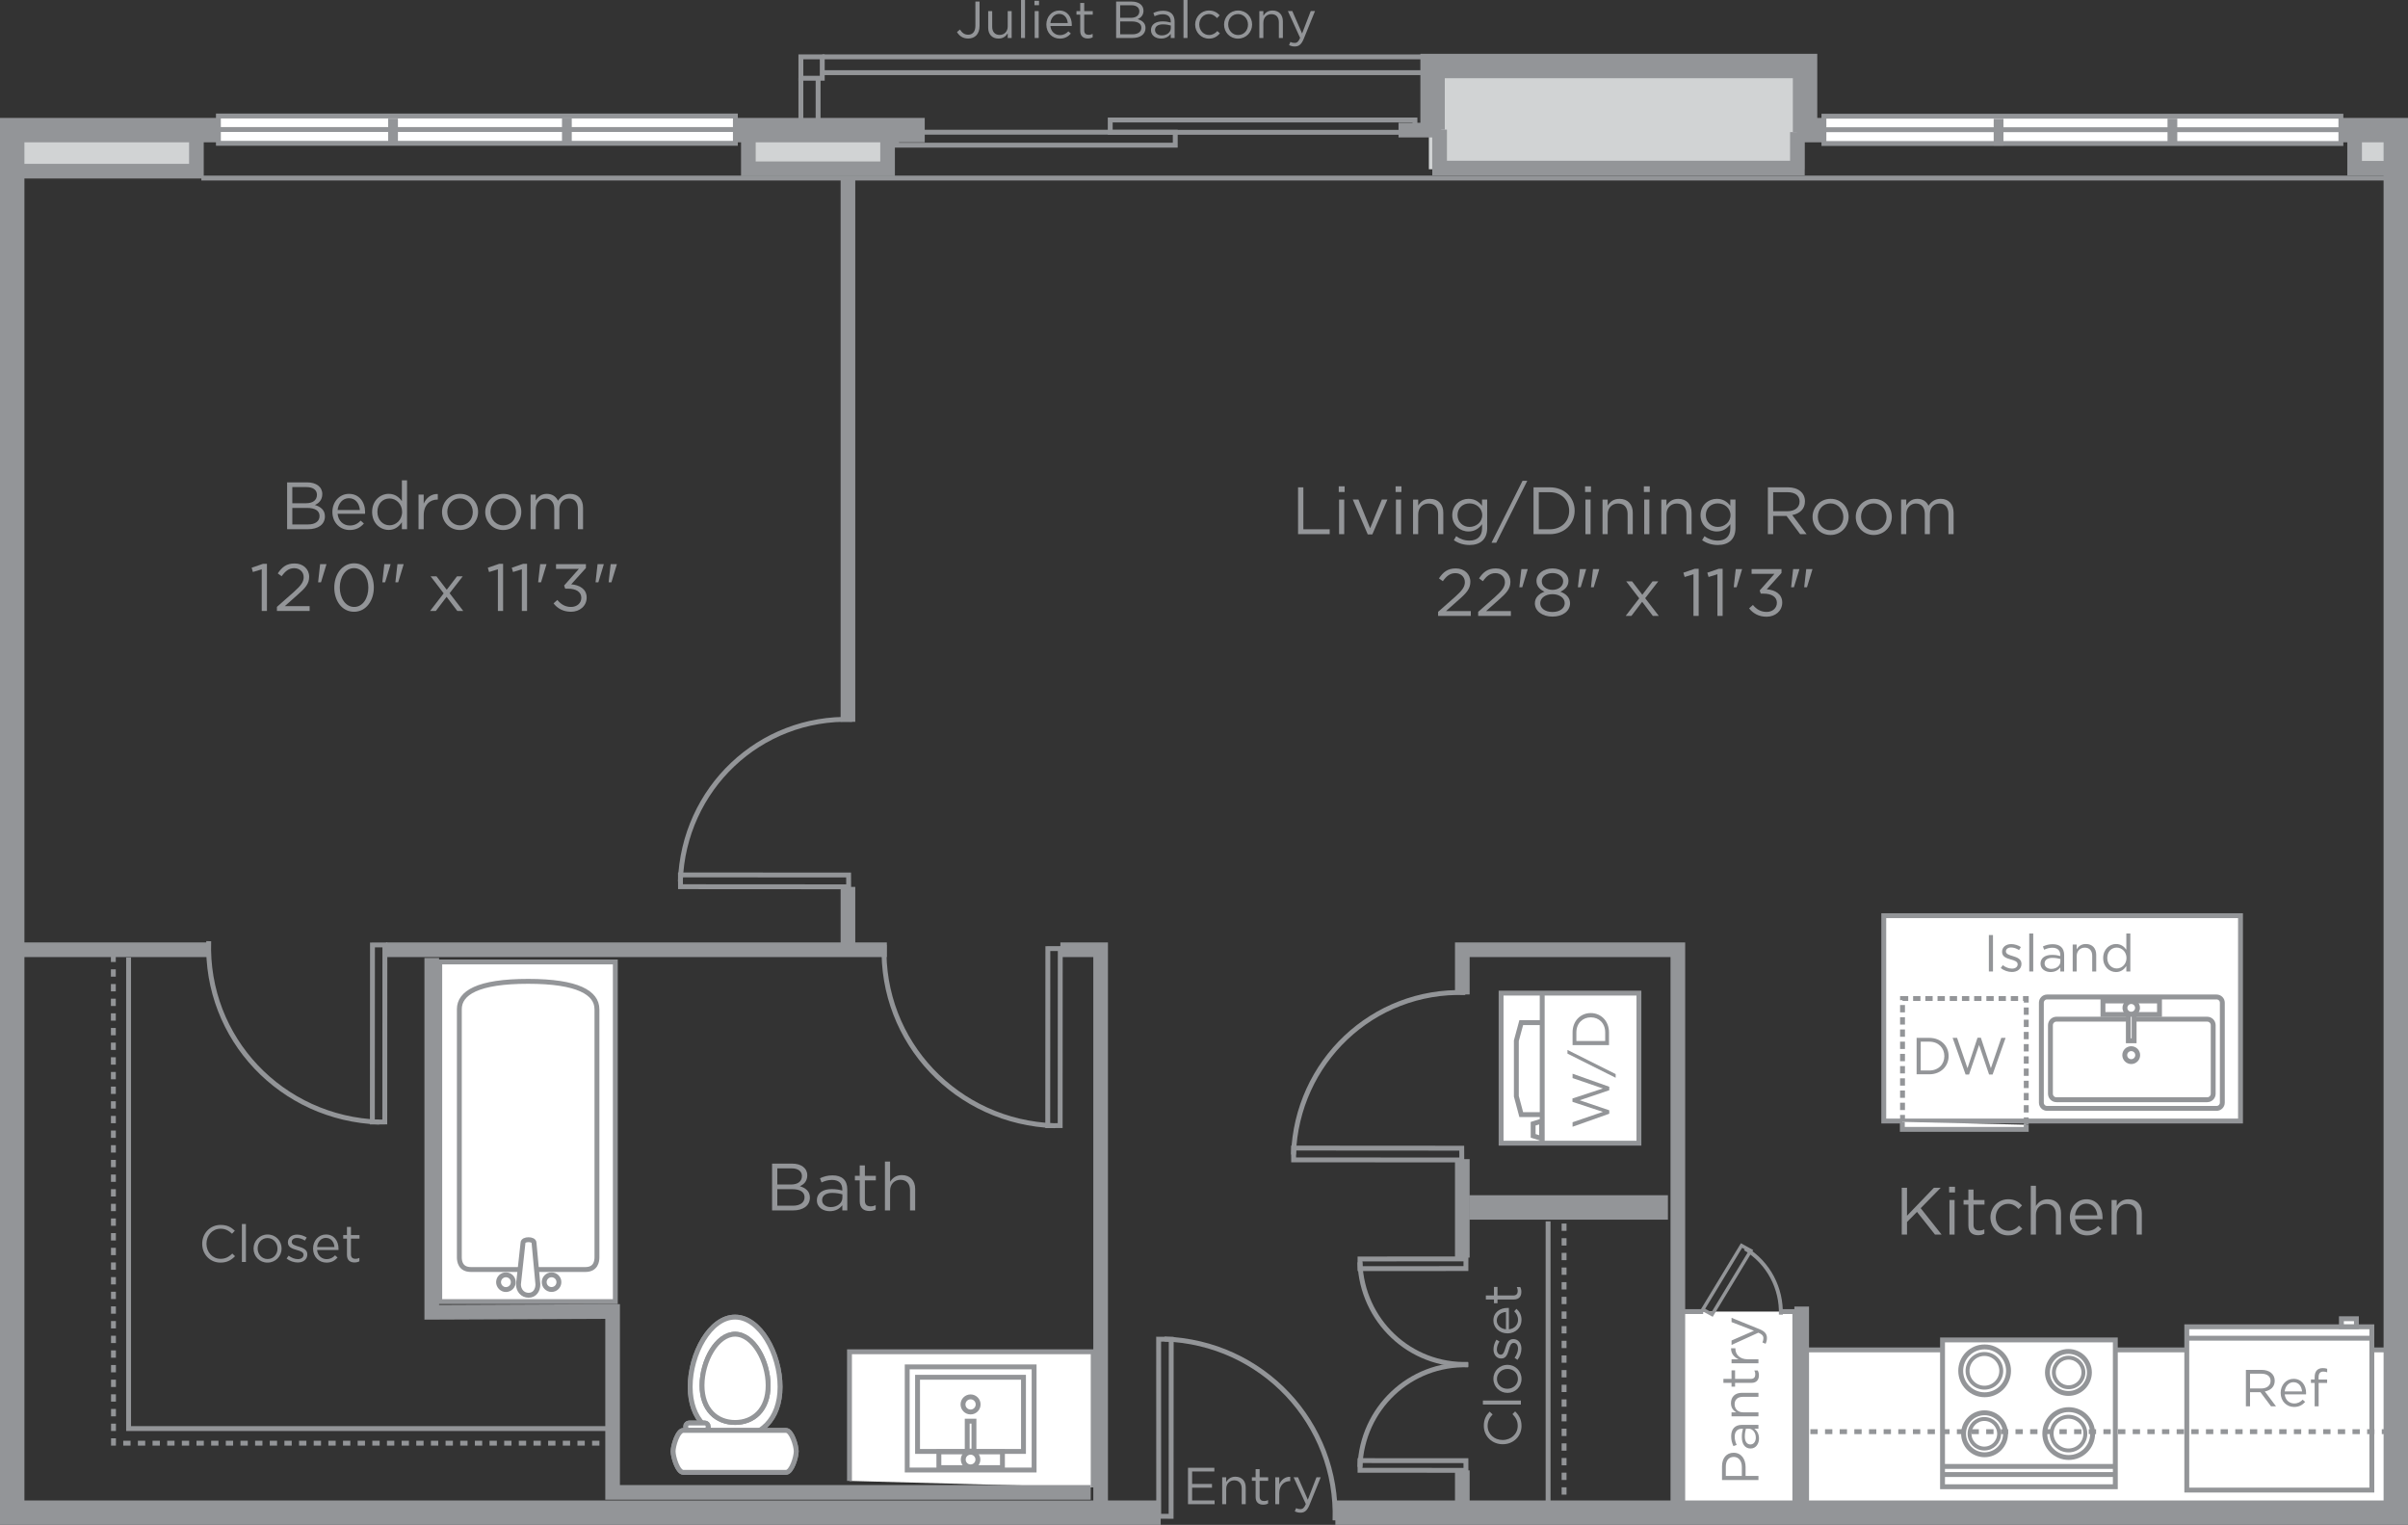 <?xml version="1.0" encoding="utf-8"?>
<!-- Generator: Adobe Illustrator 15.0.2, SVG Export Plug-In . SVG Version: 6.00 Build 0)  -->
<!DOCTYPE svg PUBLIC "-//W3C//DTD SVG 1.1//EN" "http://www.w3.org/Graphics/SVG/1.1/DTD/svg11.dtd">
<svg version="1.1" id="Layer_1" xmlns="http://www.w3.org/2000/svg" xmlns:xlink="http://www.w3.org/1999/xlink" x="0px" y="0px"
	 width="493.055px" height="312.179px" viewBox="3.84 94.368 493.055 312.179" enable-background="new 3.84 94.368 493.055 312.179"
	 xml:space="preserve">
<rect x="3.84" y="94.368" width="493.055" height="312.179" fill="#333333" stroke="none"/>
<g id="_x32_0_x25___PMS_2985_fill" display="none">
	<polygon display="inline" fill="#EBEEEF" points="2.619,17.275 2.619,203.941 323.619,203.941 323.619,16.941 244.285,16.941 
		244.285,8.608 108.619,8.608 108.619,17.608 	"/>
</g>
<g>
	<g id="_x32_0_x25__grey_fill">
		<rect x="6.013" y="120.904" fill="#D1D3D4" width="39.059" height="7.608"/>
		<rect x="156.885" y="120.904" fill="#D1D3D4" width="28.439" height="8.115"/>
		<rect x="485.36" y="121.918" fill="#D1D3D4" width="8.876" height="6.087"/>
		<rect x="296.411" y="107.715" fill="#D1D3D4" width="76.849" height="21.304"/>
	</g>
	<g id="icons">
		<g>
			<polygon fill="none" stroke="#939598" points="82.647,287.811 80.107,287.823 80.084,324.07 82.626,324.059 			"/>
			<path fill="none" stroke="#939598" d="M81.48,324.084c-19.954-0.678-35.583-17.081-34.903-37.036"/>
		</g>
		<g>
			<polygon fill="none" stroke="#939598" points="241.09,404.773 243.632,404.794 243.655,368.547 241.08,368.529 			"/>
			<path fill="none" stroke="#939598" d="M242.292,368.5c19.955,0.676,35.582,17.18,34.903,37.132"/>
		</g>
		<g>
			<polygon fill="none" stroke="#939598" points="177.61,275.917 177.598,273.504 143.166,273.48 143.178,275.895 			"/>
			<path fill="none" stroke="#939598" d="M143.149,274.809c0.645-18.959,16.229-33.804,35.185-33.158"/>
		</g>
		<g>
			<polygon fill="none" stroke="#939598" points="220.937,288.559 218.396,288.572 218.373,324.818 220.916,324.803 			"/>
			<path fill="none" stroke="#939598" d="M219.77,324.833c-19.955-0.678-35.583-17.081-34.903-37.036"/>
		</g>
		<g>
			<polygon fill="none" stroke="#939598" points="303.154,331.841 303.141,329.428 268.71,329.404 268.721,331.819 			"/>
			<path fill="none" stroke="#939598" d="M268.693,330.73c0.645-18.957,16.228-33.804,35.185-33.155"/>
		</g>
		<g>
			<g>
				<polygon fill="none" stroke="#939598" points="304.005,395.38 303.999,393.403 282.307,393.387 282.312,395.366 				"/>
				<path fill="none" stroke="#939598" d="M282.298,394.682c0.405-11.943,10.228-21.295,22.166-20.89"/>
			</g>
			<g>
				<polygon fill="none" stroke="#939598" points="304.005,352.098 303.999,354.073 282.307,354.088 282.312,352.107 				"/>
				<path fill="none" stroke="#939598" d="M282.298,352.795c0.405,11.943,10.228,21.295,22.166,20.889"/>
			</g>
		</g>
		<line fill="none" stroke="#939598" x1="320.823" y1="344.41" x2="320.823" y2="402.617"/>
		<polyline fill="#FFFFFF" stroke="#939598" points="177.779,397.543 177.779,371.105 227.68,371.105 227.68,398.875 		"/>
		<rect x="389.555" y="281.829" fill="#FFFFFF" stroke="#939598" width="73.044" height="42.038"/>
		<polyline fill="none" stroke="#939598" points="30.17,290.389 30.17,386.829 128.323,386.829 		"/>
		<line fill="none" stroke="#939598" x1="45.071" y1="130.82" x2="495" y2="130.82"/>
		<g>
			<rect x="187.417" y="121.433" fill="none" stroke="#939598" width="57.064" height="2.654"/>
			<rect x="231.167" y="118.932" fill="none" stroke="#939598" width="62.392" height="2.523"/>
		</g>
		<g>
			<rect x="167.826" y="106.008" fill="none" stroke="#939598" width="4.375" height="4.375"/>
			<line fill="none" stroke="#939598" x1="299.836" y1="109.242" x2="172.201" y2="109.242"/>
			<line fill="none" stroke="#939598" x1="171.352" y1="110.383" x2="171.352" y2="120.397"/>
			<line fill="none" stroke="#939598" x1="167.826" y1="110.383" x2="167.826" y2="120.017"/>
			<line fill="none" stroke="#939598" x1="172.201" y1="106.008" x2="300.217" y2="106.008"/>
		</g>
		<polyline fill="none" stroke="#939598" stroke-dasharray="1.5,1.5,1.5,1.5,1.5,1.5" points="27.047,289.818 27.081,389.826 
			127.531,389.826 		"/>
		
			<line fill="none" stroke="#939598" stroke-dasharray="1.5,1.5,1.5,1.5,1.5,1.5" x1="324.096" y1="344.854" x2="324.096" y2="404.962"/>
		<g>
			<path fill="#FFFFFF" stroke="#939598" stroke-miterlimit="10" d="M163.562,378.279c0-6.79-4.125-14.269-9.21-14.269
				c-5.087,0-9.192,7.479-9.192,14.269c0,6.792,4.105,10.323,9.192,10.323C159.437,388.604,163.562,385.071,163.562,378.279"/>
			<path fill="#FFFFFF" stroke="#939598" d="M163.562,378.279c0-6.79-4.125-14.269-9.21-14.269c-5.087,0-9.192,7.479-9.192,14.269
				c0,6.792,4.105,10.323,9.192,10.323C159.437,388.604,163.562,385.071,163.562,378.279z"/>
			<path fill="#FFFFFF" stroke="#939598" stroke-miterlimit="10" d="M148.838,386.377c0-0.38-0.312-0.691-0.692-0.691h-3.206
				c-0.38,0-0.691,0.312-0.691,0.691v0.119c0,0.381,0.312,0.691,0.691,0.691h3.206c0.381,0,0.692-0.312,0.692-0.691V386.377z"/>
			<path fill="#FFFFFF" stroke="#939598" d="M148.838,386.377c0-0.38-0.312-0.691-0.692-0.691h-3.206
				c-0.38,0-0.691,0.312-0.691,0.691v0.119c0,0.381,0.312,0.691,0.691,0.691h3.206c0.381,0,0.692-0.312,0.692-0.691V386.377z"/>
			<path fill="#FFFFFF" stroke="#939598" stroke-miterlimit="10" d="M143.759,387.206c-1.155,0-2.092,3.13-2.092,4.283
				c0,1.171,0.938,4.299,2.092,4.299h21.021c1.155,0,2.092-3.131,2.092-4.299c0-1.156-0.937-4.28-2.092-4.28L143.759,387.206z"/>
			<path fill="#FFFFFF" stroke="#939598" d="M143.759,387.206c-1.155,0-2.092,3.13-2.092,4.283c0,1.171,0.938,4.299,2.092,4.299
				h21.021c1.155,0,2.092-3.131,2.092-4.299c0-1.156-0.937-4.28-2.092-4.28L143.759,387.206z"/>
			<path fill="#FFFFFF" stroke="#939598" stroke-miterlimit="10" d="M161.122,377.996c0-4.99-3.03-10.49-6.77-10.49
				c-3.738,0-6.768,5.497-6.768,10.49c0,4.99,3.028,7.584,6.768,7.584C158.092,385.58,161.122,382.986,161.122,377.996"/>
			<path fill="#FFFFFF" stroke="#939598" d="M161.122,377.996c0-4.99-3.03-10.49-6.77-10.49c-3.738,0-6.768,5.497-6.768,10.49
				c0,4.99,3.028,7.584,6.768,7.584C158.092,385.58,161.122,382.986,161.122,377.996z"/>
		</g>
		<g>
			<g>
				<rect x="93.881" y="291.301" fill="#FFFFFF" stroke="#939598" width="35.951" height="69.534"/>
				<path fill="#FFFFFF" stroke="#939598" d="M111.857,326.069"/>
				<path fill="#FFFFFF" stroke="#939598" d="M111.857,326.307"/>
				<path fill="#FFFFFF" stroke="#939598" d="M111.857,349.885"/>
			</g>
			<circle fill="#FFFFFF" stroke="#939598" cx="112.028" cy="344.987" r="1.474"/>
			<path fill="#FFFFFF" stroke="#939598" d="M111.969,295.271c-10.305,0-14.076,2.377-14.076,5.709c0,0,0,49.973,0,50.788
				c0,0.813,0.222,2.498,2.376,2.498c2.158,0,11.7,0,11.7,0h0.025c0,0,9.544,0,11.7,0c2.154,0,2.376-1.682,2.376-2.498
				c0-0.815,0-50.757,0-50.757l-0.004-0.031C126.063,297.648,122.206,295.271,111.969,295.271z"/>
			<path fill="#FFFFFF" stroke="#939598" d="M108.936,356.854c0.003-0.838-0.669-1.504-1.514-1.504c-0.816,0-1.494,0.666-1.5,1.504
				c0.006,0.828,0.684,1.515,1.5,1.515C108.265,358.367,108.938,357.689,108.936,356.854z"/>
			<path fill="#FFFFFF" stroke="#939598" d="M118.281,356.854c0.009-0.838-0.677-1.504-1.507-1.504
				c-0.826,0-1.506,0.666-1.506,1.504c0,0.828,0.68,1.515,1.506,1.503C117.608,358.367,118.281,357.684,118.281,356.854z"/>
			<path fill="#FFFFFF" stroke="#939598" d="M110,357.299c0,1.235,0.835,2.235,2.07,2.238c1.234-0.003,1.907-1,1.907-2.238
				l-0.792-8.511c0-0.835-2.254-0.835-2.254,0L110,357.299z"/>
		</g>
		<g>
			<g>
				<g>
					<g>
						<rect x="311.199" y="297.68" fill="#FFFFFF" stroke="#939598" width="28.221" height="30.722"/>
						<path fill="#FFFFFF" stroke="#939598" d="M324.372,313.039"/>
						<polyline fill="#FFFFFF" stroke="#939598" points="319.619,303.719 315.326,303.719 314.324,307.428 314.324,318.794 
							315.326,322.551 319.619,322.551 						"/>
						<line fill="none" stroke="#939598" x1="319.619" y1="328.622" x2="319.619" y2="297.68"/>
						<path fill="#FFFFFF" stroke="#939598" d="M322.932,313.135"/>
					</g>
				</g>
			</g>
			<polygon fill="#FFFFFF" stroke="#939598" points="317.766,326.904 317.76,324.423 319.493,323.879 319.501,327.45 			"/>
		</g>
		<g>
			<g>
				<path fill="#FFFFFF" stroke="#939598" d="M422.995,298.473c-0.647,0-1.172,0.523-1.172,1.172v20.462
					c0,0.646,0.523,1.174,1.172,1.174h34.707c0.647,0,1.174-0.526,1.174-1.174v-20.462c0-0.649-0.524-1.172-1.174-1.172H422.995z"/>
				<path fill="#FFFFFF" stroke="#939598" d="M440.224,308.991"/>
			</g>
			<g>
				<circle fill="#FFFFFF" stroke="#939598" cx="440.224" cy="310.378" r="1.325"/>
				<path fill="#FFFFFF" stroke="#939598" d="M440.224,310.376"/>
			</g>
			<g>
				<g>
					<rect x="434.433" y="299.289" fill="#FFFFFF" stroke="#939598" width="11.579" height="2.77"/>
					<path fill="#FFFFFF" stroke="#939598" d="M440.224,300.672"/>
				</g>
				<g>
					<rect x="439.631" y="301.986" fill="#FFFFFF" stroke="#939598" width="1.184" height="5.455"/>
					<path fill="#FFFFFF" stroke="#939598" d="M440.224,304.361"/>
				</g>
				<g>
					<circle fill="#FFFFFF" stroke="#939598" cx="440.224" cy="300.7" r="1.29"/>
					<path fill="#FFFFFF" stroke="#939598" d="M440.224,300.699"/>
				</g>
			</g>
			<g>
				<path fill="#FFFFFF" stroke="#939598" d="M440.224,310.376"/>
				<path fill="none" stroke="#939598" d="M439.508,303.016h-14.593c-0.68,0-1.234,0.553-1.234,1.232v14.031
					c0,0.678,0.554,1.231,1.234,1.231h30.858c0.681,0,1.235-0.553,1.235-1.231v-14.031c0-0.682-0.554-1.232-1.235-1.232h-14.801"/>
			</g>
		</g>
		<g>
			<polyline fill="none" stroke="#939598" stroke-dasharray="1.5,1,1.5,1,1.5,1" points="418.729,324.622 418.729,298.788 
				393.395,298.788 393.395,324.042 			"/>
			<polyline fill="#FFFFFF" stroke="#939598" points="393.355,324.042 393.355,325.576 418.729,325.576 418.729,324.631 			"/>
		</g>
		<rect x="372.753" y="370.723" fill="#FFFFFF" stroke="#939598" width="120.979" height="31.705"/>
		<g>
			<g>
				<rect x="401.586" y="368.682" fill="#FFFFFF" stroke="#939598" width="35.381" height="30.056"/>
				<path fill="#FFFFFF" stroke="#939598" d="M419.276,383.708"/>
			</g>
			<g>
				<g>
					<circle fill="#FFFFFF" stroke="#939598" cx="427.366" cy="375.339" r="4.298"/>
					<path fill="#FFFFFF" stroke="#939598" d="M427.366,375.339"/>
				</g>
				<g>
					<circle fill="#FFFFFF" stroke="#939598" stroke-width="0.8" cx="427.409" cy="375.34" r="3.027"/>
					<path fill="#FFFFFF" stroke="#939598" d="M427.409,375.339"/>
				</g>
			</g>
			<g>
				<g>
					<circle fill="#FFFFFF" stroke="#939598" cx="410.19" cy="387.893" r="4.297"/>
					<path fill="#FFFFFF" stroke="#939598" d="M410.19,387.893"/>
				</g>
				<g>
					<circle fill="#FFFFFF" stroke="#939598" stroke-width="0.8" cx="410.146" cy="387.894" r="3.027"/>
					<path fill="#FFFFFF" stroke="#939598" d="M410.146,387.893"/>
				</g>
			</g>
			<g>
				<g>
					<circle fill="#FFFFFF" stroke="#939598" cx="427.425" cy="387.852" r="4.899"/>
					<path fill="#FFFFFF" stroke="#939598" d="M427.425,387.852"/>
				</g>
				<g>
					<circle fill="#FFFFFF" stroke="#939598" stroke-width="0.8" cx="427.378" cy="387.853" r="3.452"/>
					<path fill="#FFFFFF" stroke="#939598" d="M427.378,387.852"/>
				</g>
			</g>
			<g>
				<g>
					<circle fill="#FFFFFF" stroke="#939598" cx="410.208" cy="375.009" r="4.898"/>
					<path fill="#FFFFFF" stroke="#939598" d="M410.208,375.01"/>
				</g>
				<g>
					<circle fill="#FFFFFF" stroke="#939598" stroke-width="0.8" cx="410.161" cy="375.008" r="3.451"/>
					<path fill="#FFFFFF" stroke="#939598" d="M410.161,375.01"/>
				</g>
			</g>
			<line fill="none" stroke="#939598" x1="437.016" y1="394.579" x2="401.586" y2="394.579"/>
			<line fill="none" stroke="#939598" x1="436.967" y1="396.238" x2="401.586" y2="396.238"/>
		</g>
		<g>
			<g>
				<rect x="451.6" y="365.991" fill="#FFFFFF" stroke="#939598" width="37.893" height="33.431"/>
				<path fill="#FFFFFF" stroke="#939598" d="M472.507,382.707"/>
			</g>
			<line fill="none" stroke="#939598" x1="451.509" y1="368.329" x2="489.494" y2="368.329"/>
			<rect x="483.259" y="364.34" fill="#FFFFFF" stroke="#939598" width="3.072" height="1.629"/>
			<path fill="#FFFFFF" stroke="#939598" d="M484.796,365.242"/>
		</g>
		
			<line fill="none" stroke="#939598" stroke-dasharray="1.5,1.5,1.5,1.5,1.5,1.5" x1="374.527" y1="387.462" x2="493.984" y2="387.462"/>
		<g>
			<polyline fill="#FFFFFF" stroke="#939598" points="368.555,362.878 371.346,362.878 371.346,402.695 347.503,402.695 
				347.503,362.878 352.575,362.878 			"/>
			<g>
				<g>
					<g>
						<polygon fill="none" stroke="#939598" stroke-width="0.7" points="360.43,349.355 362.331,350.402 354.404,363.479 
							352.503,362.434 						"/>
						<path fill="none" stroke="#939598" stroke-width="0.8" d="M355.971,357.477"/>
					</g>
					<path fill="none" stroke="#939598" stroke-width="0.8" d="M361.157,349.986c4.872,2.95,7.495,8.209,7.319,13.524"/>
				</g>
			</g>
		</g>
		<g>
			<g>
				<g>
					<path fill="none" stroke="#939598" d="M202.573,381.887"/>
				</g>
				<g>
					<path fill="none" stroke="#939598" d="M202.573,383.502"/>
				</g>
				<g>
					<circle fill="none" stroke="#939598" cx="202.573" cy="381.886" r="1.548"/>
					<path fill="none" stroke="#939598" d="M202.573,381.887"/>
				</g>
				<g>
					<g>
						<rect x="196.082" y="391.587" fill="none" stroke="#939598" width="13.016" height="3.234"/>
						<path fill="none" stroke="#939598" d="M202.573,393.203"/>
					</g>
					<g>
						<rect x="201.883" y="385.311" fill="none" stroke="#939598" width="1.379" height="6.135"/>
						<path fill="none" stroke="#939598" d="M202.573,388.898"/>
					</g>
					<g>
						<circle fill="none" stroke="#939598" cx="202.573" cy="393.172" r="1.5"/>
						<path fill="none" stroke="#939598" d="M202.573,393.172"/>
					</g>
				</g>
			</g>
			<g>
				<rect x="189.597" y="374.2" fill="none" stroke="#939598" width="25.985" height="21.114"/>
				<rect x="191.714" y="376.324" fill="none" stroke="#939598" width="21.693" height="15.186"/>
			</g>
		</g>
	</g>
	<g id="walls">
		<polyline fill="none" stroke="#939598" stroke-width="5" points="371.736,121.003 494.395,121.003 494.395,404.047 
			277.264,404.047 		"/>
		<line fill="none" stroke="#939598" stroke-width="3" x1="290.198" y1="121.003" x2="298.948" y2="121.003"/>
		<polyline fill="none" stroke="#939598" stroke-width="5" points="241.502,404.047 6.34,404.047 6.34,121.003 193.187,121.003 		
			"/>
		<polyline fill="none" stroke="#939598" stroke-width="3" points="220.959,288.805 229.202,288.805 229.202,402.428 		"/>
		<line fill="none" stroke="#939598" stroke-width="3" x1="82.901" y1="288.805" x2="185.427" y2="288.805"/>
		<line fill="none" stroke="#939598" stroke-width="3" x1="5" y1="288.805" x2="46.72" y2="288.805"/>
		<line fill="none" stroke="#939598" stroke-width="3" x1="177.463" y1="275.934" x2="177.463" y2="289.818"/>
		<line fill="none" stroke="#939598" stroke-width="3" x1="177.463" y1="130.795" x2="177.463" y2="242.141"/>
		<polyline fill="none" stroke="#939598" stroke-width="3" points="303.26,297.953 303.26,288.805 347.391,288.805 347.391,403.439 
					"/>
		<line fill="none" stroke="#939598" stroke-width="3" x1="303.26" y1="351.829" x2="303.26" y2="331.666"/>
		<line fill="none" stroke="#939598" stroke-width="3" x1="303.26" y1="402.934" x2="303.26" y2="395.389"/>
		<line fill="none" stroke="#939598" stroke-width="3" x1="372.753" y1="361.848" x2="372.753" y2="402.934"/>
		<polyline fill="none" stroke="#939598" stroke-width="3" points="227.173,399.889 129.274,399.889 129.274,362.861 
			92.246,363.023 92.246,290.488 		"/>
		<polyline fill="none" stroke="#939598" stroke-width="5" points="373.438,121.413 373.438,107.882 297.173,107.882 
			297.173,120.903 		"/>
		<polyline fill="none" stroke="#939598" stroke-width="3" points="298.611,120.903 298.611,128.777 371.87,128.777 371.87,121.413 
					"/>
		<polyline fill="none" stroke="#939598" stroke-width="3" points="44.057,120.904 44.057,129.413 6.521,129.413 		"/>
		<polyline fill="none" stroke="#939598" stroke-width="3" points="157.074,121.411 157.074,128.922 185.578,128.922 
			185.578,119.382 		"/>
		<line fill="none" stroke="#939598" stroke-width="5" x1="304.654" y1="341.559" x2="345.359" y2="341.559"/>
		<polyline fill="none" stroke="#939598" stroke-width="3" points="485.965,123.187 485.965,128.816 493.224,128.816 		"/>
	</g>
	<g id="windows">
		<g>
			<g>
				<rect x="48.559" y="118.116" fill="#FFFFFF" stroke="#939598" width="105.854" height="5.591"/>
				<line fill="none" stroke="#939598" x1="154.416" y1="120.883" x2="47.418" y2="120.883"/>
				<line fill="none" stroke="#939598" stroke-width="2" x1="119.912" y1="123.948" x2="119.912" y2="118.631"/>
			</g>
			<line fill="none" stroke="#939598" stroke-width="2" x1="84.32" y1="124.138" x2="84.32" y2="118.657"/>
		</g>
		<g>
			<g>
				<rect x="377.301" y="118.156" fill="#FFFFFF" stroke="#939598" width="105.854" height="5.591"/>
				<line fill="none" stroke="#939598" x1="483.159" y1="120.924" x2="376.159" y2="120.924"/>
				<line fill="none" stroke="#939598" stroke-width="2" x1="448.655" y1="123.987" x2="448.655" y2="118.671"/>
			</g>
			<line fill="none" stroke="#939598" stroke-width="2" x1="413.062" y1="124.177" x2="413.062" y2="118.698"/>
		</g>
	</g>
	<g id="Type">
		<g enable-background="new    ">
			<path fill="#939598" d="M202.09,102.255c-1.119,0-1.833-0.553-2.302-1.322l0.605-0.522c0.459,0.693,0.928,1.065,1.706,1.065
				c0.842,0,1.459-0.607,1.459-1.791v-4.998h0.854v4.987C204.414,101.392,203.421,102.255,202.09,102.255z"/>
			<path fill="#939598" d="M210.177,96.637h0.81v5.511h-0.81v-0.959c-0.373,0.597-0.938,1.076-1.887,1.076
				c-1.332,0-2.11-0.896-2.11-2.206v-3.421h0.819v3.218c0,1.025,0.554,1.664,1.522,1.664c0.939,0,1.654-0.692,1.654-1.728
				L210.177,96.637L210.177,96.637L210.177,96.637z"/>
			<path fill="#939598" d="M212.901,102.148v-7.78h0.818v7.78H212.901z"/>
			<path fill="#939598" d="M215.649,95.434v-0.907h0.938v0.907H215.649z M215.703,102.148v-5.511h0.819v5.511H215.703z"/>
			<path fill="#939598" d="M220.859,101.561c0.757,0,1.289-0.309,1.736-0.779l0.514,0.458c-0.555,0.617-1.227,1.035-2.271,1.035
				c-1.514,0-2.751-1.163-2.751-2.877c0-1.6,1.119-2.879,2.644-2.879c1.631,0,2.569,1.299,2.569,2.92c0,0.076,0,0.16-0.012,0.256
				h-4.371C219.036,100.891,219.89,101.561,220.859,101.561z M222.469,99.089c-0.085-1.001-0.66-1.876-1.758-1.876
				c-0.958,0-1.684,0.799-1.792,1.876H222.469z"/>
			<path fill="#939598" d="M225.843,100.581c0,0.671,0.373,0.917,0.926,0.917c0.278,0,0.512-0.053,0.801-0.193v0.705
				c-0.289,0.149-0.599,0.235-0.991,0.235c-0.886,0-1.556-0.438-1.556-1.557v-3.325h-0.767v-0.726h0.767v-1.664h0.82v1.664h1.748
				v0.726h-1.748V100.581L225.843,100.581z"/>
			<path fill="#939598" d="M237.979,96.552c0,0.982-0.596,1.482-1.183,1.738c0.884,0.266,1.599,0.777,1.599,1.811
				c0,1.291-1.075,2.047-2.708,2.047h-3.313v-7.46h3.176C237.02,94.687,237.979,95.411,237.979,96.552z M237.126,96.671
				c0-0.746-0.587-1.227-1.651-1.227h-2.271v2.568h2.207C236.424,98.011,237.126,97.555,237.126,96.671z M237.542,100.047
				c0-0.82-0.682-1.29-1.982-1.29h-2.354v2.632h2.504C236.837,101.392,237.542,100.891,237.542,100.047z"/>
			<path fill="#939598" d="M240.245,97.692l-0.246-0.671c0.605-0.277,1.206-0.458,2.005-0.458c1.501,0,2.345,0.768,2.345,2.217
				v3.368h-0.789v-0.832c-0.384,0.5-1.021,0.948-1.992,0.948c-1.022,0-2.059-0.575-2.059-1.727c0-1.173,0.958-1.792,2.355-1.792
				c0.703,0,1.205,0.096,1.695,0.235v-0.19c0-0.991-0.607-1.502-1.642-1.502C241.268,97.288,240.756,97.457,240.245,97.692z
				 M240.34,100.507c0,0.703,0.639,1.108,1.387,1.108c1.013,0,1.844-0.619,1.844-1.492V99.59c-0.404-0.117-0.948-0.234-1.618-0.234
				C240.915,99.355,240.34,99.803,240.34,100.507z"/>
			<path fill="#939598" d="M246.167,102.148v-7.78h0.82v7.78H246.167z"/>
			<path fill="#939598" d="M251.378,102.275c-1.61,0-2.824-1.311-2.824-2.867c0-1.565,1.214-2.888,2.824-2.888
				c1.044,0,1.692,0.437,2.205,0.981l-0.542,0.575c-0.438-0.458-0.928-0.831-1.676-0.831c-1.117,0-1.971,0.948-1.971,2.141
				c0,1.205,0.874,2.153,2.026,2.153c0.704,0,1.247-0.35,1.684-0.82l0.521,0.49C253.07,101.828,252.412,102.275,251.378,102.275z"/>
			<path fill="#939598" d="M257.332,102.275c-1.652,0-2.855-1.299-2.855-2.867c0-1.567,1.215-2.888,2.879-2.888
				c1.651,0,2.867,1.299,2.867,2.867C260.221,100.955,258.997,102.275,257.332,102.275z M257.332,97.246
				c-1.193,0-2.012,0.948-2.012,2.141c0,1.195,0.871,2.153,2.033,2.153c1.191,0,2.024-0.948,2.024-2.13
				C259.379,98.203,258.494,97.246,257.332,97.246z"/>
			<path fill="#939598" d="M262.518,102.148h-0.818v-5.511h0.818v0.96c0.362-0.599,0.938-1.078,1.887-1.078
				c1.334,0,2.109,0.896,2.109,2.207v3.421h-0.818v-3.219c0-1.021-0.555-1.663-1.524-1.663c-0.948,0-1.651,0.692-1.651,1.727
				L262.518,102.148L262.518,102.148z"/>
			<path fill="#939598" d="M270.787,102.328c-0.469,1.14-1,1.555-1.831,1.555c-0.46,0-0.799-0.096-1.174-0.276l0.276-0.651
				c0.27,0.138,0.516,0.202,0.863,0.202c0.49,0,0.801-0.256,1.129-1.033l-2.505-5.489h0.906l2.003,4.594l1.771-4.594h0.873
				L270.787,102.328z"/>
		</g>
		<g enable-background="new    ">
			<path fill="#939598" d="M169.136,334.979c0,1.263-0.767,1.906-1.52,2.233c1.137,0.345,2.055,1.001,2.055,2.329
				c0,1.657-1.384,2.631-3.479,2.631h-4.262v-9.59h4.083C167.904,332.583,169.136,333.516,169.136,334.979z M168.041,335.132
				c0-0.961-0.753-1.575-2.122-1.575h-2.918v3.304h2.835C167.138,336.857,168.041,336.268,168.041,335.132z M168.576,339.475
				c0-1.056-0.875-1.657-2.549-1.657H163v3.384h3.219C167.671,341.199,168.576,340.557,168.576,339.475z"/>
			<path fill="#939598" d="M172.052,336.446l-0.314-0.863c0.781-0.354,1.549-0.59,2.575-0.59c1.933,0,3.013,0.984,3.013,2.851v4.329
				h-1.015v-1.066c-0.491,0.643-1.312,1.22-2.562,1.22c-1.315,0-2.645-0.739-2.645-2.222c0-1.505,1.233-2.3,3.027-2.3
				c0.904,0,1.55,0.12,2.179,0.3v-0.246c0-1.273-0.779-1.934-2.109-1.934C173.367,335.926,172.711,336.145,172.052,336.446z
				 M172.175,340.062c0,0.905,0.822,1.427,1.78,1.427c1.302,0,2.371-0.796,2.371-1.921v-0.685c-0.522-0.151-1.221-0.301-2.082-0.301
				C172.916,338.582,172.175,339.158,172.175,340.062z"/>
			<path fill="#939598" d="M180.928,340.157c0,0.861,0.48,1.179,1.192,1.179c0.356,0,0.657-0.068,1.026-0.247v0.905
				c-0.369,0.188-0.767,0.3-1.272,0.3c-1.137,0-1.999-0.562-1.999-2v-4.272h-0.987v-0.932h0.986v-2.137h1.054v2.137h2.249v0.932
				h-2.249V340.157z"/>
			<path fill="#939598" d="M186.092,342.173h-1.055v-10.002h1.055v4.153c0.465-0.769,1.206-1.385,2.425-1.385
				c1.712,0,2.712,1.15,2.712,2.836v4.399h-1.055v-4.14c0-1.315-0.712-2.136-1.96-2.136c-1.218,0-2.124,0.889-2.124,2.217v4.055
				L186.092,342.173L186.092,342.173z"/>
		</g>
		<g enable-background="new    ">
			<path fill="#939598" d="M411.917,285.794v7.46h-0.842v-7.46H411.917z"/>
			<path fill="#939598" d="M415.784,293.359c-0.787,0-1.662-0.31-2.279-0.808l0.415-0.59c0.596,0.449,1.259,0.704,1.907,0.704
				c0.662,0,1.141-0.342,1.141-0.873v-0.021c0-0.557-0.647-0.768-1.375-0.973c-0.86-0.244-1.82-0.541-1.82-1.555v-0.021
				c0-0.945,0.79-1.576,1.875-1.576c0.673,0,1.418,0.232,1.981,0.605l-0.371,0.618c-0.513-0.33-1.101-0.532-1.632-0.532
				c-0.649,0-1.063,0.34-1.063,0.799v0.021c0,0.521,0.682,0.729,1.418,0.945c0.854,0.258,1.77,0.588,1.77,1.578v0.022
				C417.745,292.753,416.884,293.359,415.784,293.359z"/>
			<path fill="#939598" d="M419.342,293.254v-7.779h0.819v7.779H419.342z"/>
			<path fill="#939598" d="M422.388,288.799l-0.245-0.672c0.608-0.275,1.205-0.458,2.005-0.458c1.503,0,2.343,0.767,2.343,2.218
				v3.367h-0.787v-0.832c-0.383,0.502-1.021,0.948-1.994,0.948c-1.023,0-2.059-0.574-2.059-1.728c0-1.172,0.961-1.791,2.356-1.791
				c0.701,0,1.203,0.098,1.693,0.233v-0.19c0-0.99-0.607-1.502-1.643-1.502C423.413,288.395,422.901,288.562,422.388,288.799z
				 M422.485,291.613c0,0.703,0.639,1.107,1.385,1.107c1.014,0,1.845-0.617,1.845-1.492v-0.53c-0.405-0.119-0.948-0.235-1.62-0.235
				C423.06,290.462,422.485,290.909,422.485,291.613z"/>
			<path fill="#939598" d="M429.056,293.254h-0.819v-5.511h0.819v0.96c0.361-0.598,0.938-1.077,1.888-1.077
				c1.331,0,2.11,0.896,2.11,2.207v3.421h-0.819v-3.219c0-1.021-0.556-1.663-1.523-1.663c-0.948,0-1.653,0.69-1.653,1.728
				L429.056,293.254L429.056,293.254z"/>
			<path fill="#939598" d="M439.221,293.254v-1.107c-0.445,0.66-1.097,1.226-2.109,1.226c-1.32,0-2.633-1.045-2.633-2.865
				c0-1.812,1.312-2.88,2.633-2.88c1.021,0,1.684,0.555,2.109,1.174v-3.324h0.819v7.777H439.221L439.221,293.254z M437.259,288.361
				c-1.062,0-1.938,0.789-1.938,2.13c0,1.312,0.897,2.144,1.938,2.144c1.023,0,1.995-0.854,1.995-2.144
				C439.253,289.215,438.282,288.361,437.259,288.361z"/>
		</g>
		<g enable-background="new    ">
			<path fill="#939598" d="M252.486,395.617h-4.551v2.548h4.07v0.771h-4.07v2.608h4.605v0.77h-5.448v-7.46h5.395V395.617
				L252.486,395.617z"/>
			<path fill="#939598" d="M254.911,402.311h-0.82v-5.51h0.82v0.959c0.362-0.598,0.938-1.078,1.888-1.078
				c1.331,0,2.11,0.896,2.11,2.207v3.422h-0.822v-3.219c0-1.021-0.554-1.664-1.522-1.664c-0.946,0-1.651,0.691-1.651,1.729
				L254.911,402.311L254.911,402.311z"/>
			<path fill="#939598" d="M261.76,400.744c0,0.672,0.373,0.919,0.928,0.919c0.277,0,0.515-0.054,0.799-0.192v0.703
				c-0.284,0.148-0.596,0.235-0.989,0.235c-0.886,0-1.558-0.44-1.558-1.559v-3.325h-0.769V396.8h0.769v-1.666h0.82v1.666h1.749
				v0.726h-1.749V400.744L261.76,400.744z"/>
			<path fill="#939598" d="M265.777,402.311h-0.818v-5.51h0.818v1.438c0.404-0.917,1.203-1.578,2.25-1.534v0.883h-0.063
				c-1.204,0-2.187,0.863-2.187,2.526V402.311L265.777,402.311z"/>
			<path fill="#939598" d="M271.958,402.492c-0.47,1.139-1.001,1.555-1.834,1.555c-0.457,0-0.799-0.096-1.172-0.274l0.276-0.651
				c0.268,0.137,0.513,0.202,0.859,0.202c0.491,0,0.801-0.256,1.13-1.034l-2.503-5.487h0.905l2.005,4.595l1.77-4.595h0.871
				L271.958,402.492z"/>
		</g>
		<g enable-background="new    ">
			<path fill="#939598" d="M401.401,347.118h-1.357l-3.686-4.646l-2.042,2.067v2.577h-1.082v-9.592h1.082v5.728l5.509-5.728h1.396
				l-4.106,4.19L401.401,347.118z"/>
			<path fill="#939598" d="M402.933,338.487v-1.164h1.205v1.164H402.933z M403.003,347.118v-7.083h1.053v7.083H403.003z"/>
			<path fill="#939598" d="M407.932,345.102c0,0.864,0.479,1.181,1.19,1.181c0.355,0,0.658-0.068,1.027-0.246v0.904
				c-0.369,0.188-0.768,0.301-1.272,0.301c-1.14,0-1.999-0.562-1.999-2.001v-4.273h-0.986v-0.931h0.986v-2.137h1.054v2.137h2.248
				v0.931h-2.248V345.102L407.932,345.102z"/>
			<path fill="#939598" d="M415.028,347.283c-2.067,0-3.631-1.685-3.631-3.687c0-2.015,1.562-3.715,3.631-3.715
				c1.344,0,2.178,0.562,2.836,1.262l-0.699,0.738c-0.562-0.588-1.191-1.067-2.15-1.067c-1.438,0-2.534,1.222-2.534,2.755
				c0,1.55,1.123,2.769,2.604,2.769c0.904,0,1.604-0.453,2.164-1.054l0.673,0.63C417.206,346.706,416.356,347.283,415.028,347.283z"
				/>
			<path fill="#939598" d="M420.711,347.118h-1.054v-10.001h1.054v4.151c0.467-0.769,1.206-1.385,2.426-1.385
				c1.712,0,2.713,1.151,2.713,2.838v4.397h-1.055v-4.141c0-1.313-0.714-2.135-1.957-2.135c-1.222,0-2.125,0.89-2.125,2.217v4.056
				L420.711,347.118L420.711,347.118z"/>
			<path fill="#939598" d="M431.217,346.366c0.973,0,1.657-0.397,2.231-1.002l0.658,0.59c-0.713,0.795-1.576,1.33-2.92,1.33
				c-1.941,0-3.531-1.492-3.531-3.7c0-2.055,1.438-3.699,3.396-3.699c2.098,0,3.302,1.674,3.302,3.754c0,0.097,0,0.207-0.013,0.33
				h-5.617C428.876,345.501,429.969,346.366,431.217,346.366z M433.284,343.186c-0.107-1.286-0.852-2.409-2.26-2.409
				c-1.234,0-2.164,1.026-2.304,2.409H433.284z"/>
			<path fill="#939598" d="M437.256,347.118H436.2v-7.083h1.056v1.233c0.466-0.769,1.205-1.385,2.426-1.385
				c1.712,0,2.71,1.151,2.71,2.838v4.397h-1.053v-4.141c0-1.313-0.713-2.135-1.961-2.135c-1.219,0-2.122,0.89-2.122,2.217V347.118
				L437.256,347.118z"/>
		</g>
		<g enable-background="new    ">
			<path fill="#939598" d="M325.812,319.939v-0.689l6.235-2.047l-6.213-2.131v-0.888l7.515,2.666v0.716l-6.056,2.048l6.056,2.057
				v0.702l-7.515,2.666v-0.92l6.213-2.129L325.812,319.939z"/>
			<path fill="#939598" d="M324.79,309.312l9.868,4.943v0.757l-9.868-4.942V309.312z"/>
			<path fill="#939598" d="M333.294,305.732v2.59h-7.459v-2.59c0-2.344,1.608-3.965,3.718-3.965
				C331.664,301.768,333.294,303.389,333.294,305.732z M326.613,305.732v1.748h5.902v-1.748c0-1.885-1.277-3.09-2.939-3.09
				C327.912,302.643,326.613,303.848,326.613,305.732z"/>
		</g>
		<g enable-background="new    ">
			<path fill="#939598" d="M315.38,386.295c0,2.154-1.692,3.741-3.847,3.741c-2.131,0-3.868-1.575-3.868-3.772
				c0-1.354,0.479-2.162,1.183-2.907l0.616,0.573c-0.597,0.629-1.022,1.334-1.022,2.345c0,1.651,1.334,2.89,3.07,2.89
				c1.737,0,3.092-1.248,3.092-2.89c0-1.021-0.396-1.693-1.076-2.407l0.543-0.554C314.859,384.089,315.38,384.941,315.38,386.295z"
				/>
			<path fill="#939598" d="M315.253,381.908h-7.78v-0.82h7.78V381.908z"/>
			<path fill="#939598" d="M315.38,376.667c0,1.652-1.3,2.856-2.866,2.856c-1.565,0-2.889-1.218-2.889-2.878
				c0-1.651,1.3-2.867,2.866-2.867C314.061,373.778,315.38,375.004,315.38,376.667z M310.35,376.667
				c0,1.192,0.947,2.015,2.143,2.015c1.193,0,2.152-0.873,2.152-2.034c0-1.194-0.947-2.026-2.131-2.026
				C311.309,374.619,310.35,375.505,310.35,376.667z"/>
			<path fill="#939598" d="M315.359,370.479c0,0.787-0.31,1.662-0.811,2.279l-0.589-0.416c0.447-0.596,0.706-1.258,0.706-1.908
				c0-0.659-0.344-1.14-0.875-1.14h-0.021c-0.554,0-0.768,0.649-0.972,1.374c-0.243,0.865-0.541,1.822-1.555,1.822h-0.021
				c-0.947,0-1.578-0.789-1.578-1.875c0-0.672,0.233-1.418,0.606-1.982l0.618,0.374c-0.331,0.513-0.533,1.097-0.533,1.63
				c0,0.649,0.342,1.064,0.799,1.064h0.021c0.521,0,0.727-0.683,0.947-1.419c0.256-0.854,0.588-1.77,1.578-1.77h0.021
				C314.753,368.518,315.359,369.38,315.359,370.479z"/>
			<path fill="#939598" d="M314.668,364.566c0-0.759-0.309-1.291-0.779-1.737l0.457-0.513c0.618,0.554,1.035,1.226,1.035,2.271
				c0,1.514-1.163,2.75-2.878,2.75c-1.601,0-2.879-1.121-2.879-2.643c0-1.632,1.299-2.569,2.92-2.569c0.076,0,0.161,0,0.256,0.013
				v4.368C313.996,366.391,314.668,365.536,314.668,364.566z M312.195,362.957c-1.002,0.086-1.877,0.659-1.877,1.759
				c0,0.96,0.8,1.684,1.877,1.789V362.957z"/>
			<path fill="#939598" d="M313.686,359.582c0.672,0,0.918-0.373,0.918-0.928c0-0.277-0.054-0.515-0.193-0.799h0.706
				c0.147,0.284,0.231,0.597,0.231,0.989c0,0.886-0.438,1.558-1.556,1.558h-3.326v0.768h-0.726v-0.768h-1.662v-0.82h1.662v-1.749
				h0.726v1.749H313.686L313.686,359.582z"/>
		</g>
		<g enable-background="new    ">
			<path fill="#939598" d="M48.984,352.854c-2.153,0-3.741-1.692-3.741-3.848c0-2.13,1.579-3.867,3.772-3.867
				c1.354,0,2.164,0.479,2.91,1.184l-0.575,0.618c-0.628-0.601-1.332-1.025-2.345-1.025c-1.653,0-2.889,1.335-2.889,3.072
				c0,1.735,1.247,3.089,2.889,3.089c1.022,0,1.692-0.396,2.409-1.075l0.553,0.542C51.191,352.331,50.34,352.854,48.984,352.854z"/>
			<path fill="#939598" d="M53.373,352.727v-7.778h0.819v7.778H53.373z"/>
			<path fill="#939598" d="M58.614,352.854c-1.653,0-2.856-1.299-2.856-2.866c0-1.566,1.214-2.89,2.878-2.89
				c1.653,0,2.867,1.302,2.867,2.867C61.503,351.533,60.275,352.854,58.614,352.854z M58.614,347.825
				c-1.195,0-2.016,0.948-2.016,2.141c0,1.194,0.874,2.153,2.036,2.153c1.193,0,2.024-0.948,2.024-2.13
				C60.661,348.782,59.776,347.825,58.614,347.825z"/>
			<path fill="#939598" d="M64.802,352.833c-0.789,0-1.662-0.31-2.281-0.808l0.415-0.591c0.599,0.449,1.26,0.705,1.908,0.705
				c0.661,0,1.142-0.343,1.142-0.873v-0.021c0-0.557-0.649-0.769-1.375-0.973c-0.863-0.243-1.823-0.541-1.823-1.556v-0.021
				c0-0.947,0.789-1.576,1.877-1.576c0.67,0,1.417,0.232,1.981,0.604l-0.373,0.619c-0.511-0.33-1.098-0.532-1.632-0.532
				c-0.648,0-1.064,0.34-1.064,0.799v0.021c0,0.521,0.682,0.729,1.419,0.947c0.852,0.256,1.77,0.587,1.77,1.578v0.021
				C66.764,352.227,65.9,352.833,64.802,352.833z"/>
			<path fill="#939598" d="M70.714,352.141c0.756,0,1.29-0.309,1.737-0.778l0.511,0.46c-0.553,0.615-1.224,1.034-2.269,1.034
				c-1.515,0-2.75-1.162-2.75-2.878c0-1.602,1.118-2.881,2.644-2.881c1.63,0,2.569,1.299,2.569,2.92c0,0.076,0,0.16-0.013,0.257
				h-4.371C68.892,351.471,69.745,352.141,70.714,352.141z M72.323,349.668c-0.085-1.001-0.66-1.877-1.759-1.877
				c-0.957,0-1.684,0.798-1.792,1.877H72.323z"/>
			<path fill="#939598" d="M75.7,351.16c0,0.672,0.373,0.918,0.926,0.918c0.278,0,0.511-0.053,0.799-0.191v0.703
				c-0.288,0.148-0.597,0.234-0.991,0.234c-0.884,0-1.554-0.439-1.554-1.558v-3.325h-0.767v-0.728h0.767v-1.664h0.82v1.664h1.748
				v0.728H75.7V351.16z"/>
		</g>
		<g enable-background="new    ">
			<path fill="#939598" d="M398.872,314.303h-2.592v-7.459h2.592c2.345,0,3.963,1.609,3.963,3.719
				C402.835,312.671,401.216,314.303,398.872,314.303z M398.872,307.621h-1.748v5.902h1.748c1.884,0,3.089-1.277,3.089-2.94
				S400.755,307.621,398.872,307.621z"/>
			<path fill="#939598" d="M408.747,306.82h0.691l2.047,6.233l2.133-6.213h0.883l-2.663,7.515h-0.716l-2.047-6.056l-2.059,6.056
				h-0.704l-2.661-7.515h0.914l2.133,6.213L408.747,306.82z"/>
		</g>
		<g enable-background="new    ">
			<path fill="#939598" d="M468.843,382.275l-2.164-2.899h-2.131v2.899h-0.844v-7.461h3.209c1.642,0,2.695,0.885,2.695,2.229
				c0,1.245-0.854,1.97-2.025,2.185l2.293,3.05h-1.033V382.275L468.843,382.275z M466.85,375.594h-2.302v3.026h2.293
				c1.115,0,1.917-0.575,1.917-1.546C468.758,376.146,468.055,375.594,466.85,375.594z"/>
			<path fill="#939598" d="M473.592,381.689c0.755,0,1.29-0.311,1.735-0.779l0.512,0.459c-0.551,0.615-1.225,1.034-2.268,1.034
				c-1.517,0-2.752-1.162-2.752-2.878c0-1.601,1.118-2.879,2.645-2.879c1.629,0,2.568,1.299,2.568,2.92c0,0.075,0,0.157-0.014,0.256
				h-4.367C471.769,381.018,472.624,381.689,473.592,381.689z M475.2,379.217c-0.084-1.001-0.66-1.877-1.756-1.877
				c-0.959,0-1.686,0.799-1.793,1.877H475.2z"/>
			<path fill="#939598" d="M480.336,376.786v0.704h-1.737v4.787h-0.819v-4.787h-0.76v-0.715h0.76v-0.479
				c0-1.207,0.604-1.846,1.661-1.846c0.386,0,0.642,0.043,0.907,0.14v0.715c-0.298-0.088-0.521-0.142-0.8-0.142
				c-0.639,0-0.959,0.388-0.959,1.174v0.447L480.336,376.786L480.336,376.786z"/>
		</g>
		<g enable-background="new    ">
			<path fill="#939598" d="M69.833,195.516c0,1.259-0.767,1.905-1.521,2.233c1.138,0.343,2.057,1,2.057,2.328
				c0,1.657-1.384,2.632-3.48,2.632h-4.262v-9.59h4.083C68.601,193.117,69.833,194.049,69.833,195.516z M68.737,195.665
				c0-0.96-0.753-1.576-2.124-1.576h-2.919v3.302h2.837C67.834,197.392,68.737,196.802,68.737,195.665z M69.271,200.009
				c0-1.055-0.876-1.658-2.548-1.658h-3.028v3.383h3.221C68.367,201.734,69.271,201.091,69.271,200.009z"/>
			<path fill="#939598" d="M75.462,201.954c0.972,0,1.657-0.397,2.233-1l0.657,0.589c-0.713,0.794-1.576,1.33-2.92,1.33
				c-1.943,0-3.532-1.493-3.532-3.699c0-2.056,1.437-3.701,3.396-3.701c2.095,0,3.302,1.672,3.302,3.754c0,0.097,0,0.207-0.013,0.33
				h-5.616C73.12,201.091,74.215,201.954,75.462,201.954z M77.53,198.775c-0.11-1.288-0.851-2.411-2.261-2.411
				c-1.232,0-2.164,1.027-2.3,2.411H77.53z"/>
			<path fill="#939598" d="M86.13,202.707v-1.428c-0.575,0.853-1.411,1.576-2.712,1.576c-1.698,0-3.384-1.342-3.384-3.685
				c0-2.33,1.686-3.701,3.384-3.701c1.315,0,2.166,0.714,2.712,1.509v-4.276h1.055v10.001H86.13V202.707z M83.61,196.419
				c-1.369,0-2.494,1.014-2.494,2.739c0,1.685,1.149,2.754,2.494,2.754c1.314,0,2.562-1.096,2.562-2.754
				C86.172,197.515,84.925,196.419,83.61,196.419z"/>
			<path fill="#939598" d="M90.594,202.707h-1.055v-7.082h1.055v1.849c0.521-1.176,1.549-2.027,2.892-1.972v1.137h-0.082
				c-1.549,0-2.81,1.11-2.81,3.248V202.707z"/>
			<path fill="#939598" d="M98.019,202.873c-2.125,0-3.672-1.673-3.672-3.687c0-2.013,1.562-3.712,3.699-3.712
				c2.125,0,3.684,1.672,3.684,3.686C101.729,201.173,100.154,202.873,98.019,202.873z M98.019,196.406
				c-1.534,0-2.59,1.22-2.59,2.754c0,1.535,1.124,2.768,2.617,2.768c1.534,0,2.602-1.221,2.602-2.741
				C100.647,197.639,99.511,196.406,98.019,196.406z"/>
			<path fill="#939598" d="M106.865,202.873c-2.124,0-3.672-1.673-3.672-3.687c0-2.013,1.562-3.712,3.699-3.712
				c2.124,0,3.685,1.672,3.685,3.686C110.578,201.173,109.003,202.873,106.865,202.873z M106.865,196.406
				c-1.534,0-2.59,1.22-2.59,2.754c0,1.535,1.122,2.768,2.617,2.768c1.534,0,2.603-1.221,2.603-2.741
				C109.496,197.639,108.359,196.406,106.865,196.406z"/>
			<path fill="#939598" d="M120.591,195.473c1.629,0,2.63,1.097,2.63,2.85v4.385h-1.053v-4.138c0-1.369-0.685-2.136-1.837-2.136
				c-1.068,0-1.958,0.793-1.958,2.191v4.083h-1.043v-4.164c0-1.33-0.698-2.11-1.822-2.11c-1.122,0-1.972,0.931-1.972,2.232v4.042
				h-1.053v-7.082h1.053v1.191c0.467-0.698,1.097-1.344,2.287-1.344c1.151,0,1.892,0.617,2.274,1.412
				C118.603,196.104,119.355,195.473,120.591,195.473z"/>
		</g>
		<g enable-background="new    ">
			<path fill="#939598" d="M57.705,209.789h0.793v9.659h-1.067v-8.535l-1.809,0.562l-0.26-0.877L57.705,209.789z"/>
			<path fill="#939598" d="M61.512,212.335l-0.795-0.575c0.863-1.287,1.768-2.039,3.454-2.039c1.739,0,2.974,1.148,2.974,2.725
				c0,1.412-0.739,2.275-2.427,3.74l-2.561,2.272h5.083v0.987h-6.698v-0.836l3.479-3.069c1.468-1.313,2-2.056,2-3.015
				c0-1.121-0.89-1.836-1.932-1.836C62.991,210.691,62.279,211.268,61.512,212.335z"/>
			<path fill="#939598" d="M69.387,209.855h1.287v0.068l-1.107,3.656h-0.591L69.387,209.855z"/>
			<path fill="#939598" d="M76.331,219.611c-2.479,0-4.042-2.247-4.042-4.944c0-2.698,1.588-4.976,4.069-4.976
				c2.467,0,4.028,2.248,4.028,4.945C80.387,217.335,78.798,219.611,76.331,219.611z M76.331,210.68
				c-1.795,0-2.917,1.836-2.917,3.959c0,2.125,1.149,3.987,2.945,3.987c1.795,0,2.904-1.851,2.904-3.959
				C79.263,212.557,78.127,210.68,76.331,210.68z"/>
			<path fill="#939598" d="M82.534,209.855h1.274v0.068l-1.109,3.656h-0.575L82.534,209.855z M85.219,209.855h1.262v0.068
				l-1.109,3.656h-0.575L85.219,209.855z"/>
			<path fill="#939598" d="M98.696,219.445h-1.221l-2.189-2.891l-2.206,2.891h-1.178l2.781-3.604l-2.67-3.479h1.205l2.095,2.74
				l2.097-2.74h1.178l-2.687,3.451L98.696,219.445z"/>
			<path fill="#939598" d="M106.062,209.789h0.793v9.659h-1.067v-8.535l-1.808,0.562l-0.26-0.877L106.062,209.789z"/>
			<path fill="#939598" d="M110.965,209.789h0.794v9.659h-1.066v-8.535l-1.81,0.562l-0.26-0.877L110.965,209.789z"/>
			<path fill="#939598" d="M114.444,209.855h1.286v0.068l-1.108,3.656h-0.59L114.444,209.855z"/>
			<path fill="#939598" d="M117.689,210.829v-0.974h6.123v0.795l-3.014,3.342c1.686,0.137,3.166,0.945,3.166,2.712
				c0,1.728-1.425,2.905-3.206,2.905c-1.602,0-2.794-0.701-3.576-1.715l0.78-0.699c0.74,0.906,1.63,1.428,2.81,1.428
				c1.164,0,2.097-0.74,2.097-1.877c0-1.205-1.098-1.863-2.687-1.863h-0.614l-0.221-0.645l3.028-3.411h-4.688L117.689,210.829
				L117.689,210.829z"/>
			<path fill="#939598" d="M126.195,209.855h1.272v0.068l-1.107,3.656h-0.575L126.195,209.855z M128.878,209.855h1.262v0.068
				l-1.107,3.656h-0.575L128.878,209.855z"/>
		</g>
		<g enable-background="new    ">
			<path fill="#939598" d="M269.629,194.133h1.081v8.59h5.396v1h-6.479L269.629,194.133L269.629,194.133z"/>
			<path fill="#939598" d="M277.957,195.092v-1.164h1.206v1.164H277.957z M278.025,203.725v-7.083h1.053v7.083H278.025z"/>
			<path fill="#939598" d="M286.779,196.641h1.137l-3.082,7.136H283.9l-3.067-7.136h1.165l2.384,5.876L286.779,196.641z"/>
			<path fill="#939598" d="M289.596,195.092v-1.164h1.206v1.164H289.596z M289.665,203.725v-7.083h1.056v7.083H289.665z"/>
			<path fill="#939598" d="M294.225,203.725h-1.052v-7.083h1.052v1.234c0.465-0.768,1.205-1.385,2.426-1.385
				c1.714,0,2.714,1.152,2.714,2.837v4.397h-1.056v-4.14c0-1.314-0.713-2.136-1.959-2.136c-1.22,0-2.125,0.89-2.125,2.218V203.725z"
				/>
			<path fill="#939598" d="M304.745,205.941c-1.181,0-2.274-0.328-3.22-0.984l0.479-0.821c0.809,0.589,1.712,0.904,2.727,0.904
				c1.562,0,2.574-0.863,2.574-2.521v-0.838c-0.615,0.823-1.479,1.493-2.779,1.493c-1.697,0-3.329-1.261-3.329-3.33
				c0-2.081,1.644-3.357,3.329-3.357c1.328,0,2.189,0.659,2.767,1.426v-1.274h1.056v5.85
				C308.35,204.779,306.922,205.941,304.745,205.941z M304.73,197.422c-1.342,0-2.451,0.918-2.451,2.398
				c0,1.452,1.138,2.424,2.451,2.424c1.345,0,2.604-0.958,2.604-2.41C307.336,198.367,306.075,197.422,304.73,197.422z"/>
			<path fill="#939598" d="M316.564,192.791l-6.356,12.688h-0.972l6.354-12.688H316.564z"/>
			<path fill="#939598" d="M321.167,203.725h-3.329v-9.591h3.329c3.015,0,5.094,2.068,5.094,4.782S324.182,203.725,321.167,203.725z
				 M321.167,195.135h-2.247v7.588h2.247c2.424,0,3.972-1.644,3.972-3.779C325.139,196.807,323.59,195.135,321.167,195.135z"/>
			<path fill="#939598" d="M328.396,195.092v-1.164h1.205v1.164H328.396z M328.464,203.725v-7.083h1.054v7.083H328.464z"/>
			<path fill="#939598" d="M333.025,203.725h-1.057v-7.083h1.057v1.234c0.465-0.768,1.203-1.385,2.426-1.385
				c1.712,0,2.71,1.152,2.71,2.837v4.397h-1.056v-4.14c0-1.314-0.711-2.136-1.957-2.136c-1.222,0-2.123,0.89-2.123,2.218V203.725
				L333.025,203.725z"/>
			<path fill="#939598" d="M340.434,195.092v-1.164h1.207v1.164H340.434z M340.504,203.725v-7.083h1.055v7.083H340.504z"/>
			<path fill="#939598" d="M345.062,203.725h-1.054v-7.083h1.054v1.234c0.467-0.768,1.207-1.385,2.426-1.385
				c1.712,0,2.714,1.152,2.714,2.837v4.397h-1.056v-4.14c0-1.314-0.713-2.136-1.959-2.136c-1.221,0-2.123,0.89-2.123,2.218
				L345.062,203.725L345.062,203.725z"/>
			<path fill="#939598" d="M355.583,205.941c-1.179,0-2.274-0.328-3.222-0.984l0.48-0.821c0.807,0.589,1.715,0.904,2.727,0.904
				c1.562,0,2.574-0.863,2.574-2.521v-0.838c-0.615,0.823-1.479,1.493-2.778,1.493c-1.699,0-3.33-1.261-3.33-3.33
				c0-2.081,1.646-3.357,3.33-3.357c1.327,0,2.188,0.659,2.767,1.426v-1.274h1.057v5.85
				C359.188,204.779,357.759,205.941,355.583,205.941z M355.568,197.422c-1.344,0-2.45,0.918-2.45,2.398
				c0,1.452,1.136,2.424,2.45,2.424c1.343,0,2.604-0.958,2.604-2.41C358.172,198.367,356.911,197.422,355.568,197.422z"/>
			<path fill="#939598" d="M372.43,203.725l-2.781-3.728h-2.74v3.728h-1.082v-9.591h4.123c2.111,0,3.467,1.137,3.467,2.864
				c0,1.603-1.096,2.534-2.604,2.808l2.945,3.918H372.43L372.43,203.725z M369.866,195.135h-2.959v3.89h2.946
				c1.438,0,2.467-0.739,2.467-1.987C372.32,195.845,371.417,195.135,369.866,195.135z"/>
			<path fill="#939598" d="M378.646,203.891c-2.125,0-3.672-1.674-3.672-3.688c0-2.013,1.562-3.713,3.699-3.713
				c2.125,0,3.686,1.673,3.686,3.687C382.355,202.189,380.782,203.891,378.646,203.891z M378.646,197.422
				c-1.535,0-2.59,1.22-2.59,2.754c0,1.535,1.123,2.768,2.617,2.768c1.534,0,2.604-1.221,2.604-2.74
				C381.273,198.655,380.139,197.422,378.646,197.422z"/>
			<path fill="#939598" d="M387.493,203.891c-2.125,0-3.673-1.674-3.673-3.688c0-2.013,1.562-3.713,3.699-3.713
				c2.123,0,3.687,1.673,3.687,3.687C391.206,202.189,389.631,203.891,387.493,203.891z M387.493,197.422
				c-1.535,0-2.591,1.22-2.591,2.754c0,1.535,1.123,2.768,2.617,2.768c1.535,0,2.604-1.221,2.604-2.74
				C390.124,198.655,388.986,197.422,387.493,197.422z"/>
			<path fill="#939598" d="M401.219,196.489c1.627,0,2.631,1.097,2.631,2.85v4.386h-1.056v-4.139c0-1.369-0.686-2.136-1.838-2.136
				c-1.065,0-1.957,0.792-1.957,2.191v4.083h-1.043v-4.165c0-1.33-0.697-2.11-1.821-2.11c-1.121,0-1.972,0.931-1.972,2.232v4.042
				h-1.056v-7.083h1.056v1.192c0.467-0.698,1.097-1.344,2.287-1.344c1.151,0,1.892,0.617,2.273,1.413
				C399.229,197.121,399.985,196.489,401.219,196.489z"/>
		</g>
		<g enable-background="new    ">
			<path fill="#939598" d="M299.271,213.352l-0.795-0.576c0.863-1.287,1.771-2.039,3.455-2.039c1.739,0,2.975,1.148,2.975,2.725
				c0,1.412-0.74,2.273-2.428,3.741l-2.562,2.272H305v0.986h-6.699v-0.835l3.48-3.069c1.465-1.313,2-2.056,2-3.013
				c0-1.123-0.893-1.837-1.936-1.837C300.751,211.708,300.042,212.283,299.271,213.352z"/>
			<path fill="#939598" d="M307.477,213.352l-0.793-0.576c0.86-1.287,1.767-2.039,3.451-2.039c1.74,0,2.973,1.148,2.973,2.725
				c0,1.412-0.739,2.273-2.426,3.741l-2.562,2.272h5.083v0.986h-6.698v-0.835l3.479-3.069c1.466-1.313,1.998-2.056,1.998-3.013
				c0-1.123-0.891-1.837-1.934-1.837C308.955,211.708,308.244,212.283,307.477,213.352z"/>
			<path fill="#939598" d="M315.352,210.873h1.289v0.068l-1.109,3.656h-0.59L315.352,210.873z"/>
			<path fill="#939598" d="M321.721,220.6c-2.041,0-3.603-1.108-3.603-2.726c0-1.151,0.819-1.96,1.973-2.371
				c-0.892-0.412-1.646-1.099-1.646-2.22c0-1.491,1.521-2.547,3.272-2.547s3.274,1.054,3.274,2.547c0,1.121-0.756,1.808-1.645,2.22
				c1.135,0.425,1.973,1.205,1.973,2.354C325.324,219.504,323.762,220.6,321.721,220.6z M321.721,216.01
				c-1.396,0-2.506,0.754-2.506,1.836c0,0.985,0.93,1.809,2.506,1.809c1.574,0,2.506-0.822,2.506-1.809
				C324.227,216.766,323.118,216.01,321.721,216.01z M321.721,211.684c-1.246,0-2.189,0.697-2.189,1.67
				c0,1.055,0.974,1.769,2.189,1.769c1.221,0,2.191-0.714,2.191-1.769C323.913,212.393,322.967,211.684,321.721,211.684z"/>
			<path fill="#939598" d="M327.334,210.873h1.273v0.068l-1.107,3.656h-0.575L327.334,210.873z M330.02,210.873h1.264v0.068
				l-1.111,3.656h-0.574L330.02,210.873z"/>
			<path fill="#939598" d="M343.495,220.463h-1.22l-2.192-2.891l-2.202,2.891h-1.178l2.779-3.604l-2.67-3.479h1.203l2.099,2.741
				l2.097-2.741h1.176l-2.685,3.453L343.495,220.463z"/>
			<path fill="#939598" d="M350.864,210.807h0.793v9.658h-1.067v-8.535l-1.808,0.562l-0.263-0.876L350.864,210.807z"/>
			<path fill="#939598" d="M355.766,210.807h0.795v9.658h-1.068v-8.535l-1.809,0.562l-0.262-0.876L355.766,210.807z"/>
			<path fill="#939598" d="M359.245,210.873h1.289v0.068l-1.111,3.656h-0.59L359.245,210.873z"/>
			<path fill="#939598" d="M362.491,211.846v-0.973h6.122v0.794l-3.014,3.342c1.685,0.138,3.164,0.944,3.164,2.712
				c0,1.729-1.427,2.905-3.205,2.905c-1.604,0-2.793-0.7-3.576-1.714l0.783-0.698c0.737,0.905,1.627,1.427,2.808,1.427
				c1.166,0,2.097-0.74,2.097-1.877c0-1.205-1.097-1.863-2.686-1.863h-0.616l-0.222-0.646l3.028-3.411h-4.687v0.002H362.491
				L362.491,211.846z"/>
			<path fill="#939598" d="M370.995,210.873h1.274v0.068l-1.108,3.656h-0.575L370.995,210.873z M373.68,210.873h1.262v0.068
				l-1.109,3.656h-0.573L373.68,210.873z"/>
		</g>
		<g enable-background="new    ">
			<path fill="#939598" d="M361.262,394.711v1.812h2.633v0.842h-7.461v-2.794c0-1.684,0.896-2.791,2.377-2.791
				C360.43,391.78,361.262,393.124,361.262,394.711z M357.212,394.637v1.89h3.281v-1.847c0-1.237-0.66-2.048-1.651-2.048
				C357.766,392.635,357.212,393.434,357.212,394.637z"/>
			<path fill="#939598" d="M359.439,390.176l-0.672,0.243c-0.276-0.605-0.459-1.203-0.459-2.003c0-1.501,0.769-2.345,2.219-2.345
				h3.367v0.79h-0.832c0.502,0.385,0.948,1.024,0.948,1.994c0,1.022-0.575,2.057-1.728,2.057c-1.174,0-1.791-0.958-1.791-2.354
				c0-0.704,0.097-1.204,0.232-1.694h-0.189c-0.991,0-1.502,0.606-1.502,1.642C359.034,389.15,359.206,389.664,359.439,390.176z
				 M362.253,390.079c0.701,0,1.104-0.642,1.104-1.388c0-1.011-0.614-1.843-1.489-1.843h-0.531
				c-0.116,0.403-0.233,0.947-0.233,1.619C361.104,389.504,361.55,390.079,362.253,390.079z"/>
			<path fill="#939598" d="M363.895,383.506v0.82h-5.51v-0.82h0.96c-0.598-0.361-1.077-0.936-1.077-1.884
				c0-1.335,0.896-2.112,2.207-2.112h3.42v0.822h-3.219c-1.021,0-1.662,0.553-1.662,1.523c0,0.946,0.69,1.648,1.727,1.648
				L363.895,383.506L363.895,383.506z"/>
			<path fill="#939598" d="M362.327,376.658c0.672,0,0.918-0.374,0.918-0.928c0-0.277-0.054-0.513-0.192-0.8h0.705
				c0.146,0.287,0.233,0.598,0.233,0.988c0,0.887-0.438,1.559-1.558,1.559h-3.326v0.768h-0.726v-0.768h-1.663v-0.819h1.663v-1.748
				h0.726v1.748H362.327L362.327,376.658z"/>
			<path fill="#939598" d="M363.895,372.643v0.819h-5.51v-0.819h1.438c-0.918-0.405-1.577-1.204-1.534-2.25h0.884v0.062
				c0,1.204,0.862,2.188,2.525,2.188H363.895L363.895,372.643z"/>
			<path fill="#939598" d="M364.077,366.464c1.14,0.468,1.555,1,1.555,1.831c0,0.46-0.096,0.799-0.276,1.174l-0.65-0.278
				c0.139-0.268,0.203-0.513,0.203-0.861c0-0.49-0.256-0.8-1.033-1.129l-5.489,2.505v-0.906l4.595-2.003l-4.595-1.771v-0.871
				L364.077,366.464z"/>
		</g>
	</g>
</g>
</svg>
